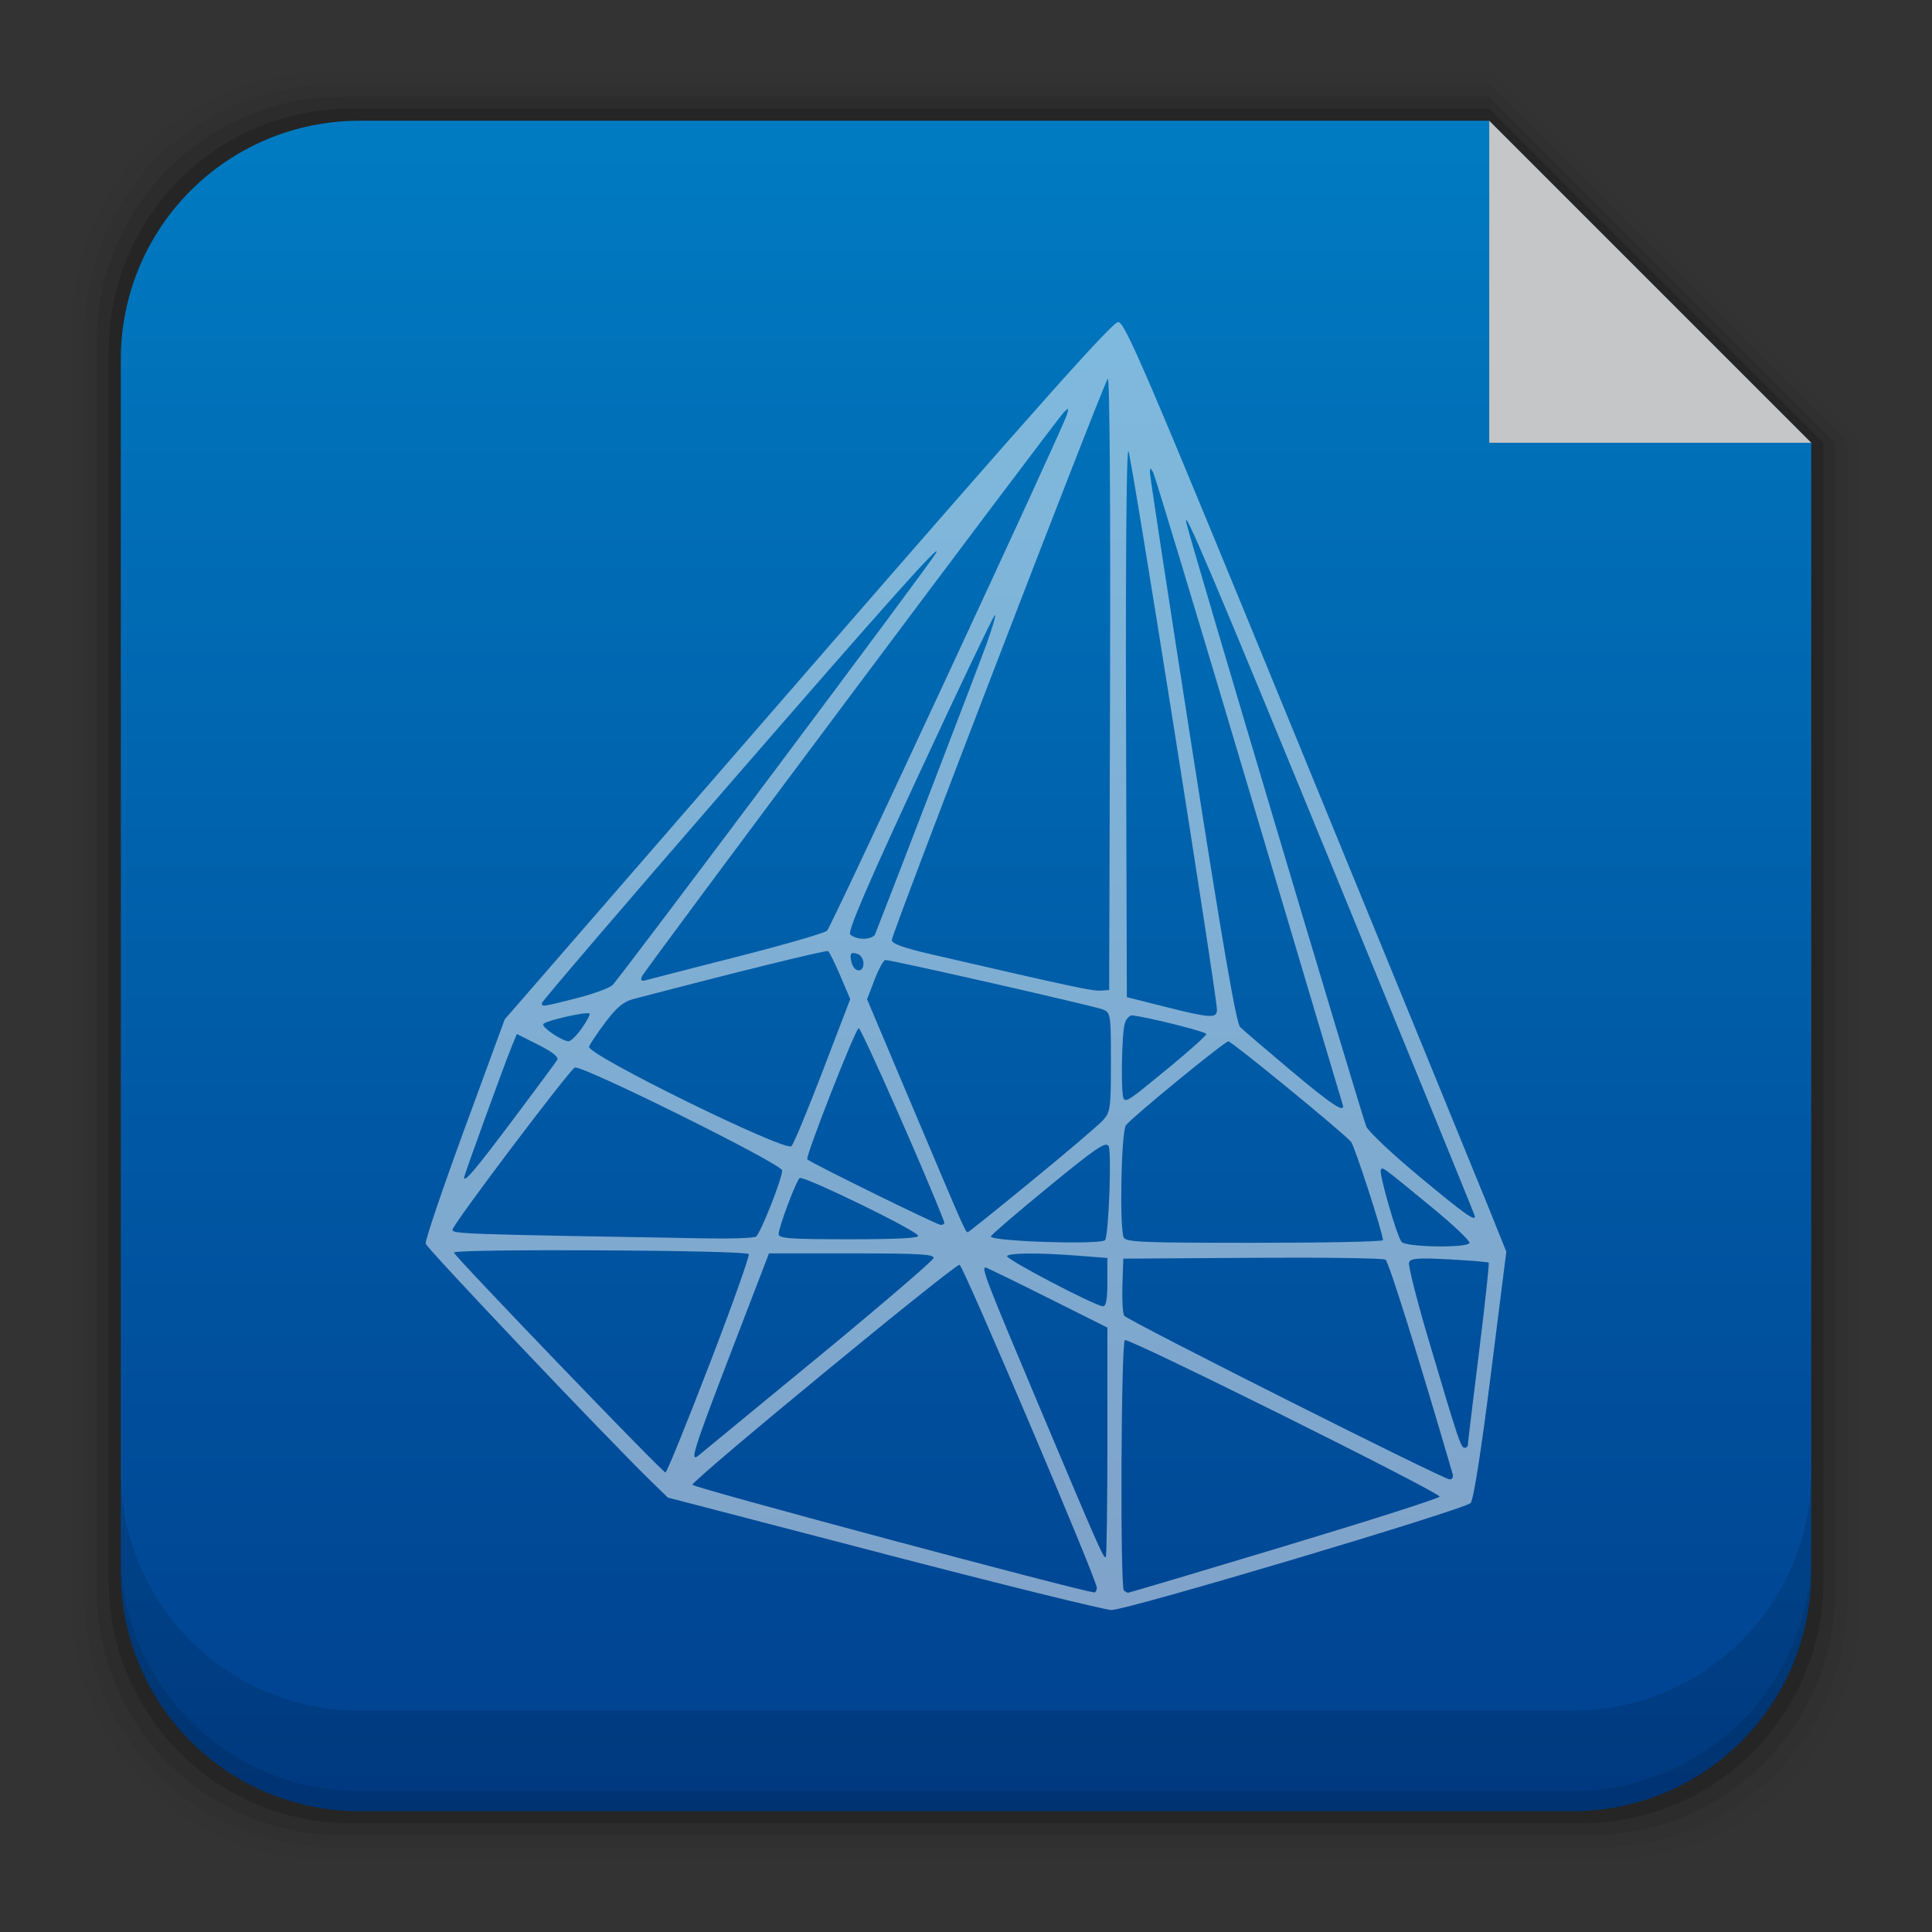 <?xml version="1.0" encoding="UTF-8" standalone="no"?>
<!-- Created with Inkscape (http://www.inkscape.org/) -->

<svg
   xmlns:dc="http://purl.org/dc/elements/1.1/"
   xmlns:cc="http://creativecommons.org/ns#"
   xmlns:rdf="http://www.w3.org/1999/02/22-rdf-syntax-ns#"
   xmlns:svg="http://www.w3.org/2000/svg"
   xmlns="http://www.w3.org/2000/svg"
   xmlns:xlink="http://www.w3.org/1999/xlink"
   xmlns:sodipodi="http://sodipodi.sourceforge.net/DTD/sodipodi-0.dtd"
   xmlns:inkscape="http://www.inkscape.org/namespaces/inkscape"
   width="48"
   height="48"
   id="svg6391"
   version="1.1"
   inkscape:version="0.48+devel r12859"
   sodipodi:docname="application-x-blender.svg">
  <rect width="100%" height="100%" fill="#333333" stroke="none"/>
  <defs
     id="defs6393">
    <linearGradient
       id="linearGradient4200"
       inkscape:collect="always">
      <stop
         id="stop4202"
         offset="0"
         style="stop-color:#00408f;stop-opacity:1" />
      <stop
         id="stop4204"
         offset="1"
         style="stop-color:#007bc2;stop-opacity:1" />
    </linearGradient>
    <linearGradient
       inkscape:collect="always"
       xlink:href="#linearGradient4200"
       id="linearGradient7270"
       x1="25.388"
       y1="1049.505"
       x2="25.388"
       y2="1007.411"
       gradientUnits="userSpaceOnUse"
       gradientTransform="translate(481.714,-473.143)" />
  </defs>
  <sodipodi:namedview
     id="base"
     pagecolor="#ffffff"
     bordercolor="#666666"
     borderopacity="1.0"
     inkscape:pageopacity="0.0"
     inkscape:pageshadow="2"
     inkscape:zoom="5.6"
     inkscape:cx="75.456519"
     inkscape:cy="14.364081"
     inkscape:document-units="px"
     inkscape:current-layer="layer1"
     showgrid="false"
     fit-margin-top="0"
     fit-margin-left="0"
     fit-margin-right="0"
     fit-margin-bottom="0"
     inkscape:window-width="1366"
     inkscape:window-height="673"
     inkscape:window-x="0"
     inkscape:window-y="24"
     inkscape:window-maximized="1" />
  <g
     inkscape:label="Capa 1"
     inkscape:groupmode="layer"
     id="layer1"
     transform="translate(-481.714,-531.219)">
    <path
       inkscape:connector-curvature="0"
       style="fill:#000000;fill-opacity:0.02;stroke:none"
       d="m 489.792,533.02 c -3.478,0 -6.277,2.799 -6.277,6.277 l 0,31.844 c 0,3.478 2.799,6.277 6.277,6.277 l 31.844,0 c 3.478,0 6.277,-2.799 6.277,-6.277 l 0,-28.922 -1.199,0.01 0,-0.01 1.199,0 -9.199,-9.199 -28.922,0 z"
       id="rect5263-9" />
    <path
       inkscape:connector-curvature="0"
       style="fill:#000000;fill-opacity:0.039;stroke:none"
       d="m 490.007,533.319 c -3.431,0 -6.193,2.764 -6.193,6.195 l 0,31.412 c 0,3.431 2.762,6.193 6.193,6.193 l 31.414,0 c 3.431,0 6.193,-2.762 6.193,-6.193 l 0,-28.707 -0.9,0.01 0,-0.01 0.9,0 -8.9,-8.9 -28.707,0 z"
       id="rect5261-1" />
    <path
       inkscape:connector-curvature="0"
       style="fill:#000000;fill-opacity:0.078;stroke:none"
       d="m 490.224,533.62 c -3.384,0 -6.109,2.725 -6.109,6.109 l 0,30.982 c 0,3.384 2.725,6.107 6.109,6.107 l 30.98,0 c 3.384,0 6.109,-2.723 6.109,-6.107 l 0,-28.492 -0.6,0.01 0,-0.01 0.6,0 -8.6,-8.6 -28.49,0 z"
       id="rect5259-9" />
    <path
       inkscape:connector-curvature="0"
       style="fill:#000000;fill-opacity:0.157;stroke:none"
       d="m 490.439,533.918 c -3.337,0 -6.025,2.688 -6.025,6.025 l 0,30.551 c 0,3.337 2.688,6.025 6.025,6.025 l 30.551,0 c 3.337,0 6.025,-2.688 6.025,-6.025 l 0,-28.275 -0.301,0.01 0,-0.01 0.301,0 -8.301,-8.301 -28.275,0 z"
       id="rect5257-6" />
    <path
       inkscape:connector-curvature="0"
       style="fill:url(#linearGradient7270);fill-opacity:1;stroke:none"
       d="m 490.654,534.219 c -3.29,0 -5.939,2.649 -5.939,5.939 l 0,30.121 c 0,3.29 2.649,5.939 5.939,5.939 l 30.121,0 c 3.29,0 5.939,-2.649 5.939,-5.939 l 0,-28.061 -8,0 0,-7.902 0,-0.084 0,-0.014 -28.061,0 z"
       id="rect5237-8" />
    <path
       inkscape:connector-curvature="0"
       style="fill:#000000;fill-opacity:0.118;stroke:none"
       d="m 484.714,567.782 0,2.5 c 0,3.29 2.647,5.938 5.938,5.938 l 30.125,0 c 3.29,0 5.938,-2.647 5.938,-5.938 l 0,-2.5 c 0,3.29 -2.647,5.938 -5.938,5.938 l -30.125,0 c -3.29,0 -5.938,-2.647 -5.938,-5.938 z"
       id="rect5265-3" />
    <path
       inkscape:connector-curvature="0"
       style="fill:#000000;fill-opacity:0.098;stroke:none"
       d="m 484.714,569.782 0,0.5 c 0,3.29 2.647,5.938 5.938,5.938 l 30.125,0 c 3.29,0 5.938,-2.647 5.938,-5.938 l 0,-0.5 c 0,3.29 -2.647,5.938 -5.938,5.938 l -30.125,0 c -3.29,0 -5.938,-2.647 -5.938,-5.938 z"
       id="path5252-7" />
    <path
       style="opacity:0.746;fill:#fcfdfe;fill-opacity:1;stroke:none"
       d="m 526.714,542.219 -8,-8 0,8 z"
       id="rect4179"
       inkscape:connector-curvature="0"
       sodipodi:nodetypes="cccc" />
    <g
       style="font-size:10px;font-style:normal;font-variant:normal;font-weight:normal;font-stretch:normal;line-height:125%;letter-spacing:0px;word-spacing:0px;fill:#000000;fill-opacity:1;stroke:none;font-family:Decker;-inkscape-font-specification:Decker"
       id="text6661-7"
       transform="translate(-40,-74.286)" />
    <path
       style="fill:#000000"
       d=""
       id="path906-9"
       inkscape:connector-curvature="0" />
    <path
       inkscape:connector-curvature="0"
       style="fill:#ffffff;fill-opacity:0.498"
       d="m 503.657,569.818 -5.35,-1.392 -0.388,-0.377 c -1.101,-1.069 -5.602,-5.813 -5.629,-5.931 -0.017,-0.076 0.418,-1.36 0.966,-2.855 l 0.997,-2.717 7.525,-8.663 c 5.632,-6.484 7.573,-8.663 7.715,-8.663 0.169,0 0.651,1.125 4.439,10.362 2.337,5.699 4.465,10.896 4.728,11.548 l 0.478,1.186 -0.387,3.068 c -0.24,1.904 -0.43,3.109 -0.5,3.177 -0.175,0.171 -8.561,2.669 -8.925,2.659 -0.176,-0.005 -2.728,-0.635 -5.67,-1.401 z m 5.306,0.845 c 0,-0.199 -3.311,-7.989 -3.409,-8.021 -0.103,-0.034 -6.627,5.338 -6.638,5.466 -0.006,0.063 9.577,2.63 9.982,2.674 0.036,0.004 0.066,-0.049 0.066,-0.119 z m 4.672,-1.032 c 2.115,-0.637 3.846,-1.19 3.846,-1.229 0,-0.107 -7.724,-3.949 -7.82,-3.889 -0.095,0.058 -0.119,6.124 -0.025,6.218 0.032,0.032 0.08,0.059 0.105,0.059 0.026,4e-5 1.778,-0.521 3.893,-1.158 z m -4.408,-2.574 0,-2.854 -1.492,-0.747 c -0.821,-0.411 -1.512,-0.747 -1.537,-0.747 -0.108,0 0.03,0.357 1.371,3.536 1.464,3.472 1.549,3.665 1.617,3.665 0.022,0 0.041,-1.284 0.041,-2.854 z m 8.573,0.768 c -0.87,-2.982 -1.583,-5.259 -1.664,-5.311 -0.057,-0.036 -1.546,-0.057 -3.309,-0.045 l -3.205,0.021 -0.022,0.659 c -0.012,0.362 0.007,0.703 0.044,0.758 0.079,0.117 7.917,4.06 8.086,4.067 0.07,0.003 0.098,-0.057 0.071,-0.149 z M 499.34,565.118 c 0.568,-1.477 1.007,-2.711 0.976,-2.742 -0.1,-0.1 -7.361,-0.136 -7.325,-0.037 0.046,0.125 5.181,5.463 5.256,5.463 0.034,4e-5 0.525,-1.208 1.093,-2.685 z m 2.685,-0.17 c 1.57,-1.294 2.867,-2.406 2.882,-2.471 0.023,-0.097 -0.347,-0.118 -2.03,-0.118 l -2.058,0 -0.936,2.437 c -0.931,2.423 -1.038,2.761 -0.823,2.591 0.06,-0.048 1.394,-1.145 2.964,-2.439 z m 16.157,2.175 c -0.002,-0.036 0.123,-1.065 0.275,-2.286 0.152,-1.221 0.261,-2.233 0.243,-2.249 -0.018,-0.016 -0.46,-0.052 -0.982,-0.08 -0.774,-0.042 -0.957,-0.028 -0.997,0.074 -0.026,0.069 0.195,0.946 0.493,1.949 0.732,2.469 0.795,2.658 0.888,2.658 0.044,8e-5 0.08,-0.03 0.079,-0.066 z m -8.956,-4.048 0,-0.602 -0.724,-0.056 c -0.958,-0.075 -1.69,-0.072 -1.768,0.006 -0.064,0.064 2.181,1.241 2.383,1.25 0.078,0.003 0.11,-0.172 0.11,-0.598 z m 8.997,-0.972 c 0.027,-0.044 -0.395,-0.446 -0.939,-0.892 -1.26,-1.034 -1.204,-0.993 -1.263,-0.934 -0.061,0.061 0.392,1.644 0.515,1.797 0.104,0.13 1.608,0.156 1.686,0.029 z m -9.052,-0.076 c 0.089,-0.144 0.164,-2.192 0.086,-2.333 -0.068,-0.122 -0.306,0.04 -1.501,1.019 -0.781,0.64 -1.421,1.191 -1.424,1.225 -0.008,0.125 2.763,0.212 2.838,0.089 z m 6.903,0.003 c -0.006,-0.185 -0.704,-2.335 -0.793,-2.442 -0.177,-0.214 -2.964,-2.497 -3.048,-2.497 -0.094,0 -2.388,1.879 -2.546,2.085 -0.115,0.15 -0.163,2.504 -0.057,2.781 0.047,0.123 0.416,0.139 3.249,0.139 1.758,2.8e-4 3.195,-0.029 3.194,-0.066 z m -15.577,-0.089 c 0.11,-0.074 0.65,-1.438 0.65,-1.643 0,-0.156 -4.973,-2.624 -5.151,-2.556 -0.128,0.049 -3.003,3.856 -3.037,4.021 -0.023,0.113 0.117,0.118 6.343,0.224 0.604,0.011 1.141,-0.01 1.194,-0.045 z m 4.029,-0.024 c -0.099,-0.159 -2.872,-1.505 -2.947,-1.43 -0.097,0.097 -0.52,1.228 -0.52,1.391 0,0.11 0.266,0.13 1.761,0.13 1.191,3.1e-4 1.743,-0.029 1.705,-0.09 z m 2.831,-1.366 c 0.859,-0.705 1.651,-1.379 1.759,-1.498 0.185,-0.203 0.198,-0.294 0.198,-1.443 0,-1.188 -0.006,-1.229 -0.198,-1.311 -0.19,-0.081 -5.238,-1.229 -5.405,-1.229 -0.045,0 -0.165,0.22 -0.268,0.488 l -0.187,0.488 1.194,2.827 c 1.239,2.933 1.25,2.959 1.309,2.959 0.02,3.1e-4 0.738,-0.576 1.597,-1.281 z m -2.185,1.027 c -0.39,-1.036 -2.065,-4.834 -2.124,-4.815 -0.089,0.029 -1.334,3.208 -1.277,3.26 0.102,0.095 3.214,1.624 3.313,1.628 0.064,0.003 0.104,-0.03 0.088,-0.073 z M 518.359,561.44 c 0,-0.022 -1.541,-3.797 -3.424,-8.388 -3.089,-7.532 -3.867,-9.367 -3.742,-8.827 0.112,0.487 4.375,14.786 4.468,14.987 0.059,0.128 0.659,0.692 1.333,1.251 1.106,0.919 1.365,1.104 1.365,0.978 z m -23.899,-2.404 c 0.568,-0.757 1.062,-1.424 1.098,-1.483 0.043,-0.071 -0.114,-0.197 -0.469,-0.376 l -0.534,-0.269 -0.119,0.288 c -0.177,0.428 -1.192,3.221 -1.192,3.278 0,0.14 0.273,-0.183 1.216,-1.438 z m 7.698,-1.219 0.68,-1.775 -0.246,-0.578 c -0.135,-0.318 -0.272,-0.595 -0.305,-0.615 -0.047,-0.029 -2.217,0.505 -4.841,1.192 -0.237,0.062 -0.413,0.208 -0.683,0.566 -0.2,0.265 -0.387,0.542 -0.415,0.616 -0.073,0.189 4.882,2.624 5.03,2.472 0.055,-0.056 0.406,-0.901 0.78,-1.877 z m 12.91,0.831 c -0.02,-0.06 -1.07,-3.587 -2.333,-7.838 -1.263,-4.25 -2.331,-7.787 -2.373,-7.86 -0.067,-0.115 -0.077,-0.114 -0.079,0.007 -0.002,0.076 0.472,3.177 1.052,6.891 0.754,4.827 1.093,6.791 1.189,6.887 0.074,0.074 0.637,0.556 1.251,1.072 1.053,0.884 1.379,1.096 1.294,0.841 z m -4.277,-0.934 c 0.492,-0.405 0.894,-0.768 0.894,-0.805 0,-0.056 -1.406,-0.41 -1.838,-0.463 -0.069,-0.008 -0.154,0.084 -0.189,0.204 -0.08,0.278 -0.099,1.796 -0.024,1.871 0.076,0.076 0.132,0.038 1.157,-0.807 z m -14.622,-0.949 c 0.127,-0.179 0.213,-0.342 0.192,-0.364 -0.059,-0.059 -1.096,0.176 -1.148,0.26 -0.048,0.078 0.466,0.427 0.63,0.428 0.053,4.9e-4 0.2,-0.145 0.327,-0.324 z m 15.78,-0.456 c 0,-0.349 -2.123,-13.753 -2.199,-13.881 -0.048,-0.082 -0.072,2.586 -0.06,6.714 l 0.02,6.85 0.922,0.233 c 1.151,0.291 1.317,0.302 1.317,0.085 z m -15.93,-0.285 c 0.412,-0.103 0.821,-0.251 0.911,-0.329 0.151,-0.132 7.877,-10.449 8.034,-10.728 0.205,-0.365 -1.157,1.159 -5.257,5.882 -2.492,2.87 -4.53,5.251 -4.53,5.291 0,0.097 -0.01,0.098 0.843,-0.115 z m 13.274,-7.844 c 0.013,-4.485 -0.01,-7.601 -0.056,-7.552 -0.106,0.113 -5.367,13.784 -5.367,13.946 0,0.091 0.287,0.194 0.988,0.356 3.437,0.794 3.996,0.914 4.193,0.901 l 0.22,-0.015 0.022,-7.636 z m -9.243,6.803 c 1.159,-0.295 2.155,-0.584 2.213,-0.642 0.11,-0.11 5.85,-12.459 5.956,-12.814 0.053,-0.178 0.045,-0.185 -0.07,-0.069 -0.218,0.22 -10.433,13.878 -10.489,14.023 -0.039,0.101 -0.009,0.123 0.115,0.087 0.092,-0.026 1.115,-0.29 2.275,-0.584 z m 3.117,0.171 c 0,-0.098 -0.061,-0.202 -0.136,-0.23 -0.181,-0.069 -0.219,-0.017 -0.158,0.215 0.064,0.244 0.294,0.256 0.294,0.016 z m 0.288,-0.722 c 0.404,-1.021 2.533,-6.565 2.757,-7.179 0.167,-0.459 0.263,-0.794 0.213,-0.745 -0.05,0.049 -0.897,1.827 -1.883,3.952 -1.281,2.759 -1.768,3.894 -1.705,3.972 0.048,0.06 0.198,0.11 0.331,0.11 0.134,3.2e-4 0.263,-0.049 0.287,-0.109 z"
       id="path2919"
       sodipodi:nodetypes="scccscsssscsscsscccssscsssccssssccccsccccccscscscscscscscccsscscsscscsccccccccccsccscccscccccccsccccsscsccsccccccccccsscsccscsccssccccssccccsccscsccsscccsscccsscscssscssssccssccccsccsccscccccsccscss" />
  </g>
</svg>
